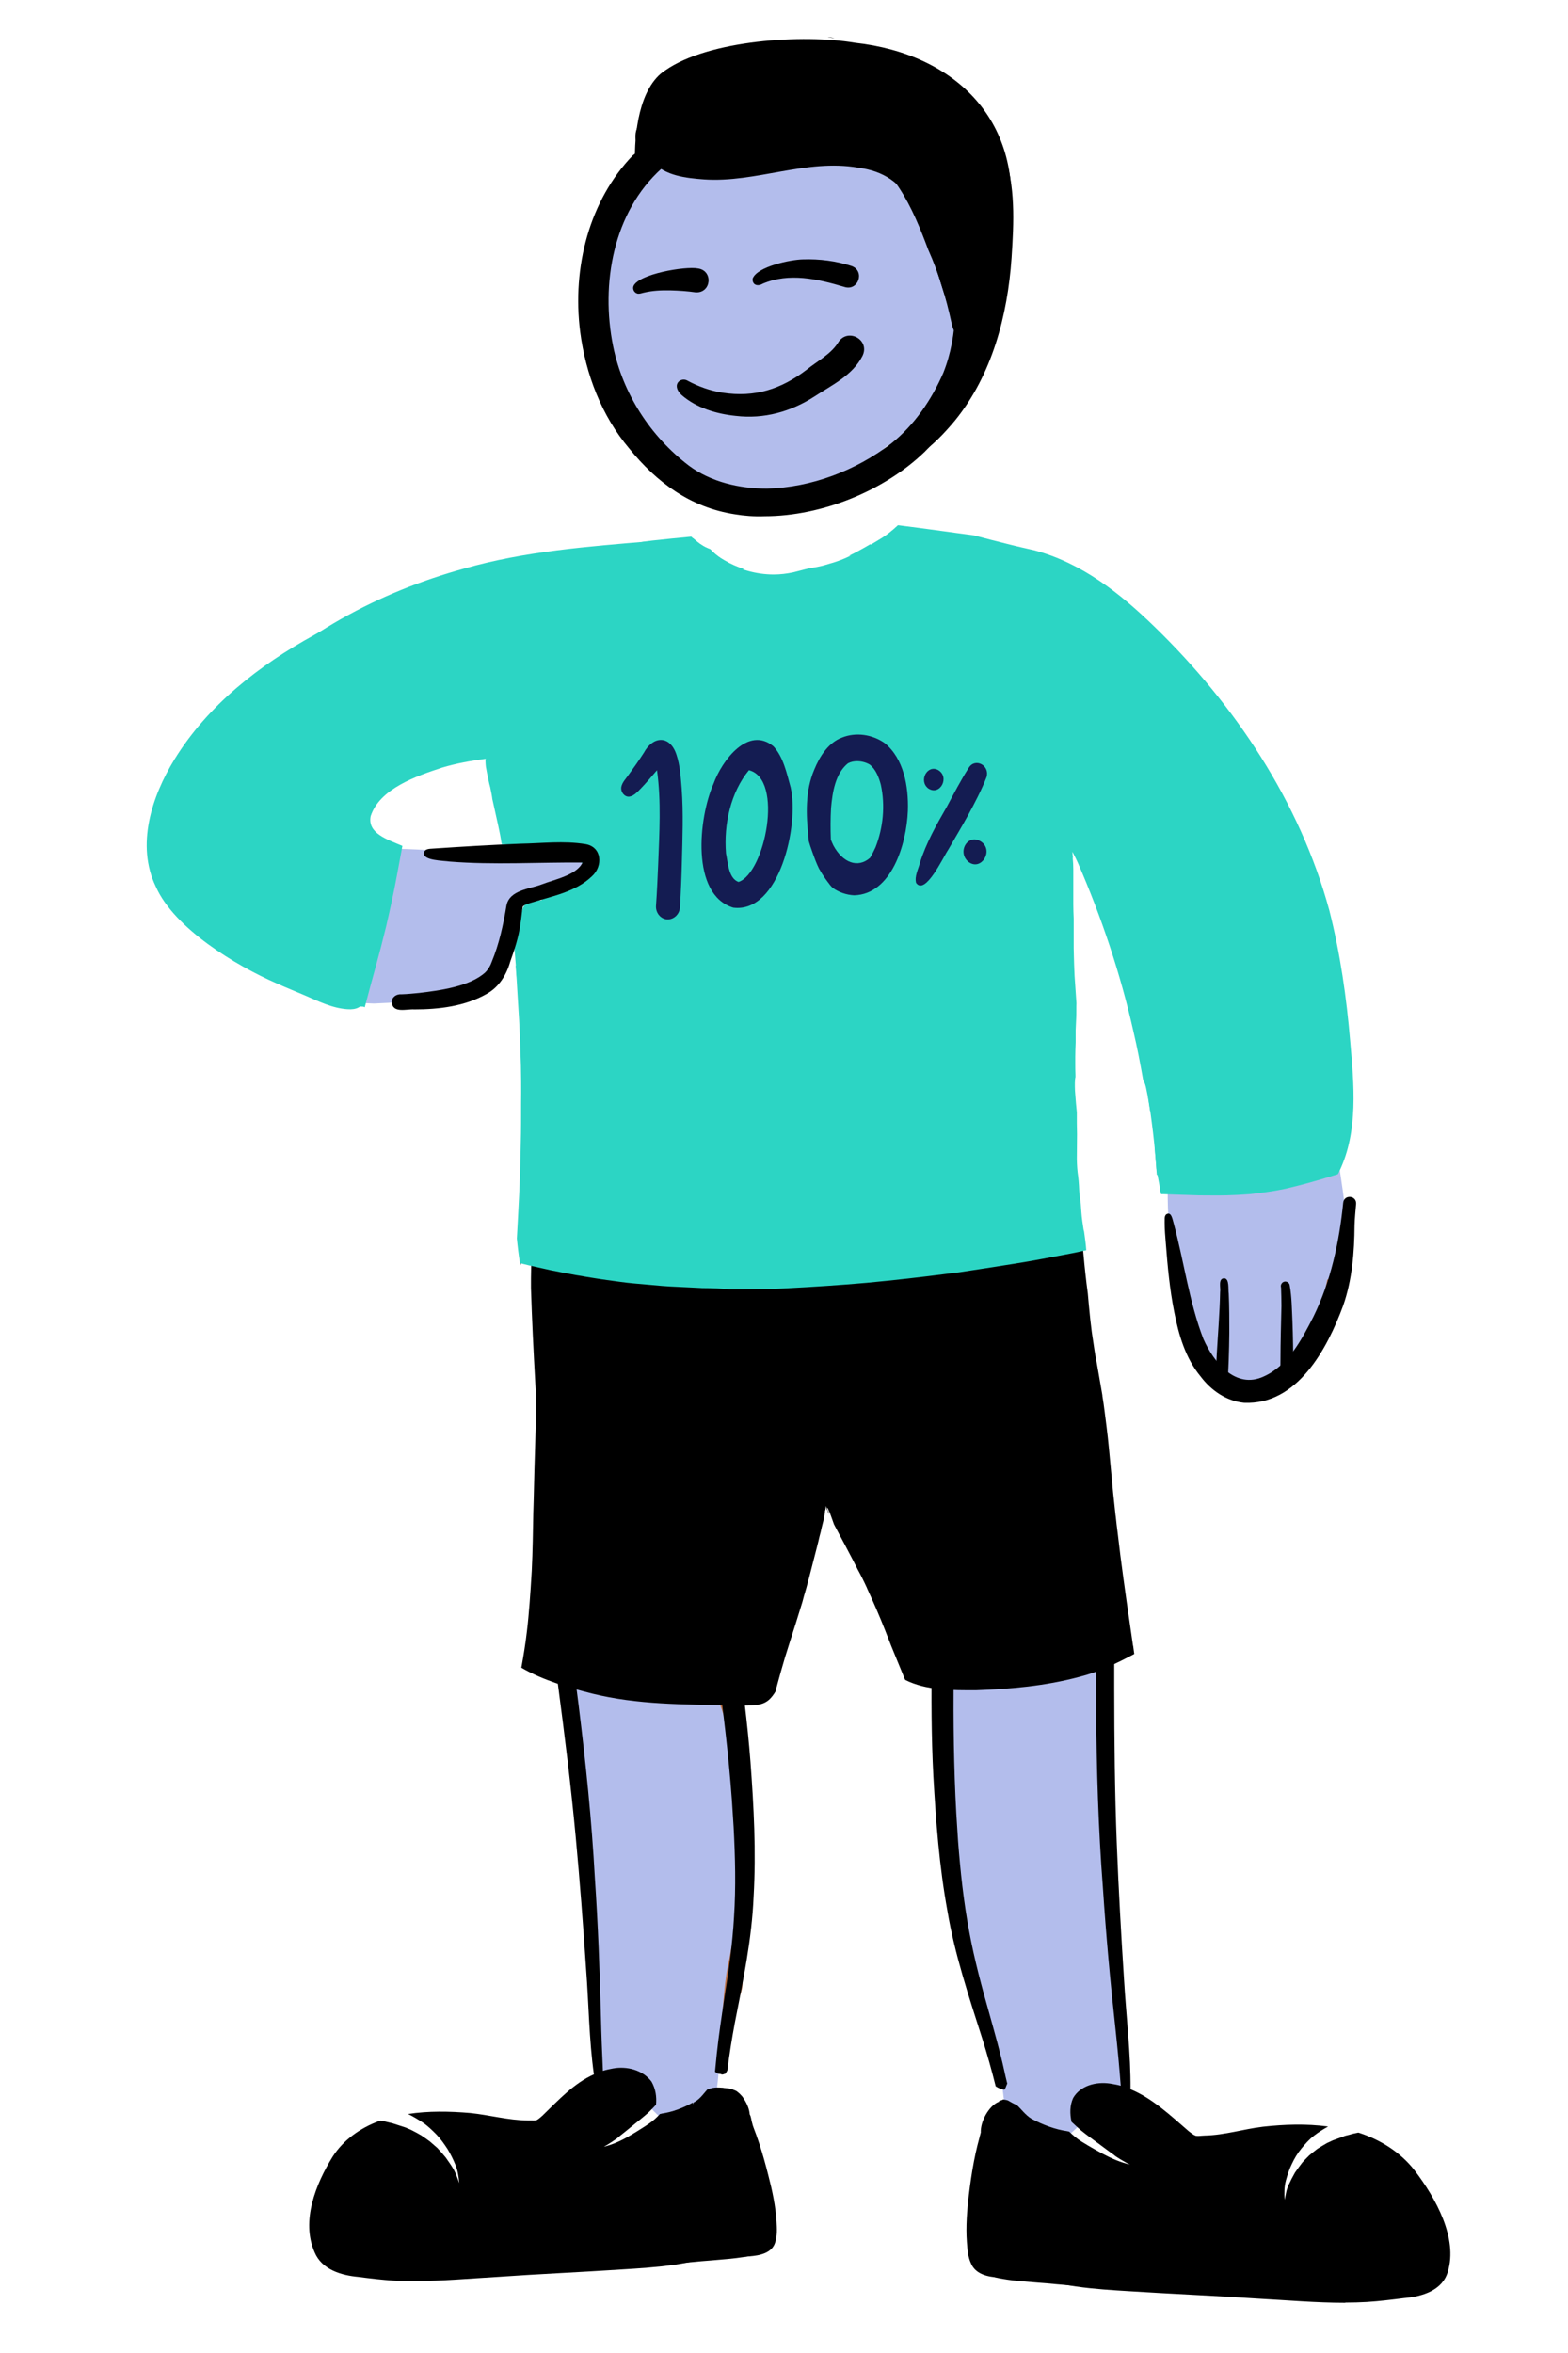 <?xml version="1.0" encoding="utf-8"?>
<!-- Generator: Adobe Illustrator 27.0.0, SVG Export Plug-In . SVG Version: 6.00 Build 0)  -->
<svg version="1.1" id="Layer_1" xmlns="http://www.w3.org/2000/svg" xmlns:xlink="http://www.w3.org/1999/xlink" x="0px" y="0px"
	 viewBox="0 0 800 1200" style="enable-background:new 0 0 800 1200;" xml:space="preserve">
<style type="text/css">
	.st0{fill:#2CD5C4;}
	.st1{fill:#BB6F42;}
	.st2{fill:#B3BDEC;}
	.st3{fill:#141C52;}
</style>
<g>
	<path class="st0" d="M118.4,476.8c-4.1-1.1-7.5-3.7-10.7-6.3c-8.3-7.1-15.1-15.8-19.6-25.8c-2.3-4.8-4.7-9.6-6.8-14.5
		c-2.3-5.4,2.9-11.8,8.6-10.7c1.3-16.5,11.4-30.8,21.6-43.2c4.6-5,19.1-22.8,25.8-21.2c1.7,0.5,2.6,2.2,2.4,3.8
		c-1.2,3.9-4.7,6.8-7,10.1c-6.8,8.8-13.4,17.9-18.8,27.6c-2.9,5.5-6.1,11.6-7.4,17.6c-1.2,7.3-1.8,15.2,1.2,22.1
		c4.1,9.2,12.5,15.1,19.4,22.1c2.2,2.1,4.5,4.1,5.3,7.2C134.4,473.8,125.6,479.2,118.4,476.8z"/>
	<path class="st1" d="M669.3,641.6c-1.9-18.4-4.3-35.8-4-54.2c0.4-6.7,11-6.4,11.1,0.2c1.7,10.5,16.4,59.9,0.3,60.8
		C672.9,648.6,669.5,645.5,669.3,641.6z"/>
	<path class="st1" d="M671.2,640.9c-0.6-17-2.4-34-4.7-50.8c-2-6.3,3.8-13.1,9.4-7.7c6.5,13.4,7.2,29.1,8,43.8
		c-0.6,6.9,4.3,19.7-5.8,21C674.6,647.4,671.3,644.6,671.2,640.9z"/>
	<path class="st1" d="M676.6,634.5c-3.3-3.9-1.9-11.1-3-15.3c-0.6-11.4-3.4-23.4-1.8-34.7c2.4-4.5,9.2-2.1,8.6,2.9
		c2.5,14.2,4.8,28.4,5.7,42.7C686.6,634.9,680.1,637.9,676.6,634.5z"/>
	<path class="st1" d="M663.9,678.7c-12.2-3.9-2.1-18.5-1.7-27.1c2-9.5,3.5-17.1,4.7-26c-0.2-20.1,19.4-14.9,15.9-2.8
		c-0.3,17.1-4.8,33.5-9.4,49.8C672.5,676.9,668.1,679.7,663.9,678.7z"/>
	<path class="st1" d="M662.5,680.2c-4.4-1.5-7-6.9-5.2-11.2c3.9-8.9,7.4-17.1,12.5-25.3c-0.1,0.2-0.2,0.3-0.2,0.5
		c4.7-10.6,20.1-1.9,13.7,7.6c-2.7,7.4-5.7,14.8-9.1,22C672.8,678.7,667.5,682.2,662.5,680.2z"/>
	<path class="st1" d="M350.5,1041.9c-1.7-2.5-1.4-5.9,0.4-8.2c3.4-12.3,4.6-25,7.8-37.3c0.9-6,8.2-10.1,13.1-5.6
		c3.7,3.4,3.2,9,3.4,13.6c6.4,4.5,3,12.5,0.2,18.1c-0.5,5.1-5.3,9.5-10.5,7.4c-1.1,3.3-1.5,6.4-1.6,9.8
		C362,1045.5,353.7,1047,350.5,1041.9z"/>
	<path class="st1" d="M361.2,915c-1.6-1.5-2.4-3.4-2.6-5.5c-0.3-3.5-0.7-7-1-10.5c-1.2-9.1-1.2-18.2-1.2-27.4c0-2-0.1-4.1,0.1-6.1
		c0.4-4.8,6.9-6.4,9.5-2.3c2.2,3.6,2.9,7.9,4,12c2.7,11,3.5,22.4,4.5,33.7C375.1,915.6,366,919.7,361.2,915z"/>
	<path class="st1" d="M361.3,918.6c-14.4-1.7-6.3-24.2-6.5-34c1.6-9.6,0.6-32.7,16.1-26.8c4.1,2.1,5.7,7.5,3.3,11.5
		c-0.5,6.7-0.6,13.5-1.1,20.3C371,899.2,376.1,918.9,361.3,918.6z"/>
	<g>
		<path class="st2" d="M381.5,256.6c-37.4-2.9-67.3-28.2-74.5-65.3c-6.9-26.3-4.1-54.5,6.9-79.3c4.1-7.6,9.5-23.4,18.5-25.3
			c5.5-10.2,19.4-8.7,29.2-11.7c12.4-2.4,24.8-5.2,37.3-7.1c14.3-1.8,29.4-4.1,43.5,0.3c36.8,15,52.7,58.8,47.9,96.2
			c4.1,10-4.2,19.6-6.4,29.2c-5,12.3-14.1,36.7-30.8,33.3C434.3,244.9,408,258.2,381.5,256.6z M385.9,229.7
			c14.9-0.8,29.3-7.7,41.6-15.9c15.2-12.8,27.3-29.2,37.2-46.4c4.3-26.8-7-57.5-32.5-69.7c-23.1-6.2-81.3,18.2-94.7,8.9
			c-14.3,26.6-12.9,58.7-2,86.2C342,214.8,363.4,228.9,385.9,229.7z"/>
		<path class="st2" d="M362.4,232.8c-21-4.5-38.8-20.8-43.9-41.8c-4.7-20.6-5.9-42.8,0.9-63c5.1-14.1,12-32.1,26.2-39
			c4.5-1.8,10.5,1,11,6c26.5-23.6,67.7-12.6,93.1,7.4c33.4,27.5,23.7,79.6-4.2,107.5C424.4,231,391.2,240.2,362.4,232.8z"/>
		<path class="st2" d="M245.1,468.7c-8.8-2.3-6.8-13.9-1.3-18.7c0,0,0,0,0,0c0,0-0.1,0.1-0.1,0.1c0,0,0.1-0.1,0.1-0.1
			c-12.6-0.6-25.1-1.8-37.6-3.1c-6.6-1.3-15.9,0.3-20.3-5.6c0,0,0,0,0,0c-3-9.3,9.8-8.4,15.7-8.4c15.6,0.1,31.1,2.1,46.6,2.4
			c9.1,1,44.2-3.2,48.1,2.8c4.8,5.7-0.5,12.7-6.4,14.7c-11.3,4.8-23.2,7.8-35,11C252.5,466.7,249.3,469.8,245.1,468.7z"/>
		<path class="st2" d="M190.8,511.8c-8.2-0.2-16.2-1.4-24.4-1.7c-11.7-1.2-10.2-18.9,1.7-18c19.7,1.2,39.7,1,59-4
			c15.9-3.5,17.9-22.7,23.5-35c3.3-4.2,10.4-1.3,10.5,3.8c-3.4,14.6-3.9,31.9-16.1,42.5C230.2,510.2,208.5,511,190.8,511.8z"/>
		<path class="st2" d="M184.4,503.4c-8.3-1.6-13.2-11.5-8.9-18.9c2.9-5.1,8.5-7.8,13.3-10.7c-2.4-5.5,0.4-11.8,4.8-15.3
			c-9.7-20.2,24.3-16.6,35.7-17.8c6.6,0.3,14.7-2,19.6,3.8c7,9.8,2.5,24.9-3,34.6c-8.3,13.1-24.3,17.2-38.4,20.9
			C199.9,501.2,192.2,504.7,184.4,503.4z"/>
		<path class="st2" d="M625.5,707.3c-11.3-6.5-13.8-21-18.3-32.3c-8.6-23.5-12.2-48.4-11.3-73.4c0-6.9-1-25.8,10.7-19
			c1.8,1.7,2.3,4.4,1.3,6.7c0.3,7.5,0.9,15,1.7,22.5c2.2,21.9,6.6,43.6,14.9,64c7,17.2,8.8,21.4,22.7,5.5c13.8-18,11.4-43.1,15-64.5
			c1.2-16.4,3-32.8,4.8-49.2c1.1-5.6-1.2-12.3,2.4-17.1c4-4.7,12.6-1.7,12.6,4.6c-0.1,6.3-0.2,12.7,0.1,19
			c0.4,13.4,0.5,26.7,0.1,40.1c-3,25-4.5,57-20.9,77.2C652.8,701.4,639.7,713.9,625.5,707.3z"/>
		<path class="st2" d="M671.8,653.1c-8.4-3.8-1-13.9-1.1-20.6c2.4-14.3-0.5-28.7-0.4-43c0.8-10.8,14.7-8.1,12.7,2.7
			c1.4,12.7,4.7,25.4,2.7,38.2c-1,6.5-3.8,12.6-5.7,18.9C678.9,652.6,675,654.3,671.8,653.1z"/>
		<path class="st2" d="M629.2,690.6c-14.1-9-13.8-28.8-15.6-43.7c-3.5-16.6-6.5-33.2-9.1-49.9c-0.4-2.8-0.9-5.6-0.8-8.5
			c0.2-7.2,10.8-7.5,11.3-0.2c0.8,6.9,2.5,13.6,4.1,20.4c0.5-0.2,1.1-0.4,1.6-0.5c0.3-14.6,20.8-17.5,24.4-3c0.5-19,24-17.8,22,1.2
			c-0.8,18.3-2.3,36.9-9.3,54.1C655.3,675,648.8,699.2,629.2,690.6z"/>
		<path class="st2" d="M304.8,1026.7c-4.1-36.2-4.6-72.8-8.1-109c-1.7-19.7-4.1-39.3-4.5-59.1c-1.1-6.1,5.4-11.8,9.5-5.4
			c0,0,0,0,0,0c4.5,24.9,8.6,50.1,13.3,75c5.7,31.8,7.4,64.1,9,96.3C324.5,1036.3,306.9,1038.4,304.8,1026.7z"/>
		<path class="st2" d="M347.6,1086.4c-9.7-3.1-15.5-12.2-22.9-18.5c-5.4-5.3-14.1-4.9-18.9-11c-3-6-1.5-13.3-1.4-19.8
			c-0.4-6.2,2.9-16.1,10.7-12.3c5.9-1.1,10.5,6.8,8.1,11.7c0.1,3.7,0.5,7.6-0.5,11.2c9,3.2,17.3,8.9,23.9,15.7
			c0.6-4.9,1-9.9,1.2-14.8c-15.4-2.6,0.4-41,1.4-51.7c1.8-42.7-1.5-85.2-5.8-127.6c-1.6-10,10.6-17.1,18-9.8
			c4.5,4.3,6.4,10.7,8.2,16.5c8.9,39.9,10.2,82.4,2.6,122.6c-2.8,11.4-3,23.3-4.3,34.9C366,1048.2,370.2,1089,347.6,1086.4z"/>
		<path class="st2" d="M330.4,1065.4c-3.6-3.6-5.9-8.3-7.7-13c-1.4-3.5-2.8-7.1-3.8-10.8c-3.9-13.6-6.4-27.6-8.5-41.6
			c-0.6-4-1-8-1.3-10.1c-0.1-1.3-0.3-2.6-0.4-3.5c-0.7-6-1.3-11.9-1.9-17.5l-0.3-2.4c-1.5-12.9-3.4-25.8-5.4-38.7
			c-2.1-13.6-4.5-27.2-6-40.9c-0.6-5.4-0.9-10.9-1.4-16.3c-0.2-2.5-0.4-5.1-0.6-7.6c-0.4-5.4-0.5-11.4,3.6-15.6
			c2.7-2.7,5.9-4.4,9.8-4.6c3.8-0.2,7.3,1.2,10.1,3.7c0.4,0.4,0.9,0.8,1.2,1.3c1.6-1.3,3.6-2.2,5.7-2.6c2.3-0.4,4.5-0.1,6.7,0.6
			c2.1,0.6,4.3,2.1,5.7,3.8c0.8,1,1.7,2,2.2,3.2c0.2,0.5,0.4,1.1,0.7,1.6c3.1,7.3,5.2,15,7.3,22.7c2,7.2,3.7,14.4,5.2,21.7
			c2.8,13.3,5,26.7,6.7,40.1c0.9,7.2,1.5,14.4,2.1,21.6c0.6,7,1.1,14,1.6,21c0.5,6.7,0.8,13.3,0.9,20c0.1,3.7,0.1,7.3,0,11
			c-0.2,6.1-0.7,12.9-5.7,17.2c-1.2,1-2.6,1.8-4.1,2.3c-0.4,4.1-0.8,8.4-2.9,12c-0.3,0.6-0.7,1.1-1.1,1.7c1.9-0.3,4,0.2,5.5,1.6
			c2.1,2,2.6,4.9,1.6,7.4c-0.3,1.1-0.8,2.2-1.3,2.9c-0.3,0.4-0.6,0.8-0.8,1.2c-0.1,0.3-0.3,0.5-0.4,0.7c-0.6,1.3-1.2,2.6-2,3.9
			c-1.8,3.1-4.6,5.4-8.2,6.2c-0.8,0.2-1.6,0.2-2.4,0.2C337,1070,333.2,1068.1,330.4,1065.4z"/>
		<path class="st2" d="M338.4,986.9c-1.1-51.1-0.2-102.2-4.6-153.1c-0.6-11.6,17.3-12.5,17.9-0.8c4.2,38.8,1.6,77.6,0.3,116.3
			c-0.3,12.3-0.2,24.7,0.4,37C352.9,995.4,338.8,996.2,338.4,986.9z"/>
		<path class="st2" d="M522.7,1096.5c-12-9-9-26.3-12.8-39.2c-12.3-34.6-22.3-70.1-26.1-106.7c-3.9-35.9-1-72,2.6-107.7
			c2.1-9.7,16.3-8.2,17.8,1.1c0,0,0,0,0,0c1.2,41.4-0.4,83.3,8.1,124.1c3.6,19.1,8.4,38.1,14.5,56.6c4.6,13.2,8,26.6,9.3,40.2
			c14-11.7,5.7-39.8,5.7-56.4c-1-13.1-2.1-26.1-3.2-39.2c-3.5-43.4-6.4-87.5,2.8-130.4c0.3-1.9,0.5-3.9,0.6-5.8
			c0.4-7.9,11.3-11.3,16.2-5.1c3.9,4.6,1.6,19.9,2.6,26.8c-0.4,52.6,1.4,105.1,5.8,157.5c0.6,19.9,4.4,42.3-6.3,60.3
			C554,1081.5,534.6,1102.8,522.7,1096.5z"/>
		<path class="st2" d="M544.1,1034.5c-3.6-70.4-4.4-141.1,3.9-211.2c0.5-4.1,6-6.3,8.8-2.9c2.4,3.1,0.7,7.7,1,11.3
			c-0.9,38.5-3.3,77-2.7,115.5c0.6,28.9,1.6,57.8,2.6,86.7C558,1042.7,544.6,1043.4,544.1,1034.5z"/>
		<path class="st2" d="M558.3,1078.1c-1.6-2.2-1.7-5.5-1-7.9c0-8.1-0.8-16.1-1.4-24.2c0.2-7.7-3.6-18.1,0-24.9
			c-0.6-10.2-1.3-20.3-2.2-30.5c-0.5-11.1,16.5-11.9,17-0.8c1.3,16.1,3.4,32.2,4.6,48.3c-0.5,8.9,5.9,25.5-6.8,27.7
			c0-0.2,0-0.3,0-0.5C568.9,1071.6,567.1,1084.8,558.3,1078.1z"/>
		<path class="st2" d="M532,1072.7c-6.9-3.5-5.3-12.1-7.3-18.4c-3.2-14.5-9.6-27.8-14.4-41.8c-5.7-19.5-8.9-39.6-11.6-59.6
			c-5.1-36.5-6.1-73.8-2.2-110.5c6-16.1,25.2-8.4,22.4,9.3c2-15.2,2.5-31.6,9.1-45.5c4.6-5.3,14-1.9,14.1,5.1
			c0.5,5.3,1.9,13.2,1.4,18c-3.5,74.9,13,149.2,5.9,224.1c2.3,3.3,2.9,8.4-1.5,10.2C546.7,1070.8,538.8,1076.5,532,1072.7z"/>
	</g>
	<path d="M372.6,869.7c-23.7-0.5-47.4-0.3-70.5-6c-12.3-3.1-25.1-6.8-36.1-13.2c1.1-6.1,2.1-12.2,2.8-18.3c0.6-4.8,1-9.7,1.4-14.6
		c0.4-5.5,0.8-11,1.1-16.5c0.5-10.1,0.6-20.2,0.8-30.2c0,0.1,0,0.2,0,0.3c0.1-2.3,0.1-4.5,0.2-6.8c0.2-9.8,0.5-19.6,0.8-29.4
		c0.1-4.9,0.3-9.8,0.4-14.6c0.1-5.1-0.1-10.1-0.4-15.2c0,0,0,0,0,0c-0.9-16.1-1.7-32.2-2.2-48.3c0-1.7,0-3.3,0-5
		c0.1-3.8,0.1-7.6,0.2-11.3c0-0.8,0-1.6,0.1-2.4c0.6,0.1,1.1,0.4,1.5,0.9c0.3-0.4,0.6-0.8,1-1.2c0.1-2.2-0.2-4.9,1.7-5.9
		c1.4-0.5,2.7,1.2,2,2.4c0,0.5-0.1,1-0.1,1.5c8-1.8,15.5-2,23.4-3.2c12.1-1.3,24.1-3.4,36.1-5.4c52.4-9.5,106-10.6,158.8-4.4
		c8.8,0.9,17.6,1.9,26.4,3.1c5.6,1,19.4,1.9,27.5,5.8c0,0,0,0,0,0c0,1.6,1.2,3.1,2.8,3.3c0.2,1.6,0.4,3.1,0.5,4.7
		c0.6,6.6,1.3,13.2,2.2,19.8c0.2,1.9,0.3,3.7,0.5,5.6c0.4,3.8,0.7,7.6,1.2,11.3c0.2,1.8,0.4,3.5,0.7,5.3c0.3,2.2,0.7,4.4,1,6.7
		c0.3,2.1,0.7,4.2,1.1,6.2c0.3,1.7,0.6,3.4,0.9,5.1c0.7,4,1.4,8.1,2.1,12.1c0-0.1,0-0.2-0.1-0.3c0.9,5.4,1.5,10.9,2.2,16.3
		c0.9,7.1,1.5,14.3,2.2,21.5c0.7,8,1.5,15.9,2.4,23.8c0-0.1,0-0.2,0-0.3c0.3,3.1,0.7,6.2,1.1,9.4c0.4,3.6,0.9,7.2,1.3,10.8
		c2,15.5,4.2,30.9,6.5,46.4c0-0.1,0-0.2,0-0.4c0.2,1.5,0.4,2.9,0.6,4.4c-9,4.8-18.1,9.2-28.1,11.7c-17.2,4.6-35,6.2-52.7,6.8
		c-11.9,0-25.3,0.2-36.1-5.3c-1.2-3-2.5-6-3.7-9c-2.3-5.5-4.5-11-6.6-16.5c-2.8-7.1-5.8-14-9-20.9c0-0.1-0.1-0.1-0.1-0.2
		c0,0,0,0,0,0c0,0,0,0,0,0c0,0,0,0,0,0c0,0,0,0,0-0.1c0,0,0,0,0,0c0,0,0,0,0,0c0,0,0,0,0,0c0,0,0,0,0,0c0,0,0,0,0,0c0,0,0,0,0,0
		c0,0,0,0,0,0v0c-1.5-3.3-3.1-6.5-4.8-9.6c-1.4-2.8-2.9-5.7-4.4-8.5c-1.5-2.8-2.9-5.6-4.4-8.3c-1.1-2.1-2.2-4.1-3.3-6.2
		c-0.4-1-0.7-2.1-1.1-3.1c-0.3-0.7-0.5-1.5-0.8-2.2c-0.3-0.8-0.6-1.5-1-2.3c0-0.1-0.1-0.2-0.1-0.3c0.1,0,0.2,0,0.3,0c0,0,0,0,0,0
		c-0.1,0-0.2,0-0.3,0c-0.1-0.2-0.2-0.4-0.4-0.5c-0.1-0.1-0.3,0-0.4,0.1c-0.1-0.4-0.2-0.7-0.3-1.1c-0.1,0.7-0.2,1.4-0.3,2.1
		c0,0,0,0-0.1,0.1c-0.1,0.3-0.1,0.6-0.1,0.8c0,0.3-0.1,0.6-0.1,0.9c-0.1,0.4-0.1,0.7-0.2,1c-0.2,1-0.4,2.1-0.6,3.1c0,0,0,0,0-0.1
		c-0.5,2-1,3.9-1.4,5.9c0,0,0-0.1,0-0.1c-0.4,1.4-0.7,2.8-1,4.1c-0.3,1.2-0.6,2.4-0.9,3.6c-1.4,5.6-2.9,11.1-4.3,16.7
		c-0.7,2.6-1.4,5.2-2.2,7.8c-0.3,1-0.5,2-0.8,3c-0.4,1.3-0.8,2.6-1.2,3.9c-0.8,2.5-1.5,4.9-2.3,7.4c-1,3.1-2,6.3-3,9.4
		c-1.6,4.9-3.1,9.9-4.5,14.9c-0.5,1.9-1.1,3.9-1.6,5.8c-0.2,0.9-0.5,1.7-0.7,2.6c-0.1,0.6-0.3,1.2-0.4,1.7
		c-3.7,6.1-6.9,7.2-15.4,7.2C377.9,869.8,375.4,869.8,372.6,869.7z"/>
	<path d="M442.3,810.3C442.3,810.3,442.3,810.3,442.3,810.3C442.3,810.4,442.3,810.4,442.3,810.3
		C442.3,810.3,442.3,810.3,442.3,810.3z"/>
	<path d="M442.3,810.4C442.3,810.4,442.3,810.4,442.3,810.4C442.3,810.4,442.3,810.4,442.3,810.4
		C442.3,810.4,442.3,810.4,442.3,810.4C442.3,810.4,442.3,810.4,442.3,810.4z"/>
	<path d="M442.2,810.1C442.2,810.1,442.2,810.2,442.2,810.1C442.2,810.2,442.2,810.2,442.2,810.1z"/>
	<path d="M442.1,810C442.1,810,442.1,810,442.1,810C442.1,810,442.1,810,442.1,810C442.1,810,442.1,810,442.1,810z"/>
	<path d="M442.2,810.1C442.2,810.1,442.2,810.1,442.2,810.1C442.2,810.1,442.2,810.1,442.2,810.1
		C442.2,810.1,442.2,810.1,442.2,810.1z"/>
	<path d="M442.1,810C442.1,810,442.1,810,442.1,810C442.1,810.1,442.1,810.1,442.1,810C442.2,810.1,442.2,810.1,442.1,810
		C442.2,810.1,442.2,810.1,442.1,810C442.2,810.1,442.1,810,442.1,810z"/>
	<path d="M442.2,810.1C442.2,810.1,442.2,810.1,442.2,810.1C442.2,810.1,442.2,810.1,442.2,810.1
		C442.2,810.1,442.2,810.1,442.2,810.1C442.2,810.1,442.2,810.1,442.2,810.1z"/>
	<path d="M442.1,810.1C442.1,810.1,442.1,810.1,442.1,810.1C442.1,810.1,442.2,810.1,442.1,810.1
		C442.2,810.1,442.2,810.1,442.1,810.1C442.2,810.1,442.1,810.1,442.1,810.1z"/>
	<path d="M442.1,810C442.1,810,442.1,810,442.1,810C442.1,810.1,442.1,810.1,442.1,810C442.1,810.1,442.1,810,442.1,810z"/>
	<path d="M442.1,810C442.1,810,442.1,810,442.1,810L442.1,810C442.1,810,442.1,810,442.1,810z"/>
	<path d="M422.3,770.5C422.3,770.5,422.3,770.5,422.3,770.5c0-0.1-0.1-0.3-0.1-0.4c0-0.1,0-0.3,0-0.4c0,0,0,0,0,0
		c0.1,0.3,0.2,0.7,0.4,1c0,0,0,0,0,0c0.1,0.5,0.3,1,0.4,1.5C422.7,771.6,422.4,771.1,422.3,770.5z"/>
	<path d="M421.6,769.1C421.6,769.1,421.6,769.1,421.6,769.1C421.6,769.1,421.6,769.1,421.6,769.1c0.1,0,0.1-0.1,0.2-0.1c0,0,0,0,0,0
		c0,0,0,0,0,0c0.1,0.1,0.1,0.2,0.2,0.2c0,0,0,0,0,0c0,0.1,0.1,0.1,0.1,0.2c-0.1,0.1-0.1,0.2-0.1,0.2c-0.1,0.1-0.1,0.3,0,0.5
		c0,0.1,0,0.1,0,0.2C421.8,769.9,421.7,769.5,421.6,769.1z"/>
	<path d="M421.7,769.1C421.7,769.1,421.7,769.1,421.7,769.1S421.7,769.1,421.7,769.1z"/>
	<path d="M421.7,769.1C421.7,769.1,421.7,769.1,421.7,769.1C421.7,769.1,421.7,769.1,421.7,769.1z"/>
	<path d="M265.7,643.2c0.1-0.2,0.2-0.4,0.4-0.5c-0.1,0.9-0.2,1.8-0.3,2.6C265.7,644.6,265.7,643.9,265.7,643.2z"/>
	<path d="M201.1,1163.1c-6.1-0.4-12.1-1.1-18.2-1.9c-8.8-0.8-18.7-3.7-22.4-12.6c-7-15.9,0.6-34.8,9.2-48.7
		c5.5-8.6,14.2-14.7,23.7-18.2c0.2-0.1,0.4-0.1,0.6-0.2c0.9,0.1,1.8,0.3,2.7,0.5c1.2,0.3,2.5,0.6,3.7,0.9c2.2,0.7,4.3,1.4,6.5,2.1
		c0.9,0.4,1.8,0.8,2.8,1.2c1.8,0.9,3.5,1.8,5.2,2.8c1.5,1,2.9,2,4.4,3.1c1.3,1.1,2.5,2.2,3.8,3.3c1.5,1.6,2.9,3.2,4.3,4.9
		c1.4,2,2.8,3.9,4,6c0.5,0.9,0.9,1.8,1.3,2.7c0.6,1.5,1.1,2.9,1.6,4.4c0,0,0,0,0,0c0,0,0,0,0,0c-0.3-3.3-0.7-6.4-2-9.5
		c-1.1-2.7-2.4-5.3-3.9-7.8c-1.7-2.6-3.5-5.2-5.7-7.5c-2.2-2.2-4.5-4.5-7.1-6.2c-2.4-1.6-4.8-3-7.4-4.3c10.4-1.6,21.1-1.4,31.7-0.5
		c9.8,1,19.4,3.7,29.3,3.8c0.5,0,1,0,1.5,0c1,0,1.9,0.1,2.9-0.1c1.2-0.5,2.1-1.5,3.1-2.3c8.3-8,16-16.5,26.3-21.1
		c-2.5-17.9-2.6-36-4-54c-1.5-22.6-3.2-44.9-5.3-67.4c-4.8-51.5-12.8-102.7-19.1-154c-0.6-5.7,7.9-7.2,8.9-1.2
		c7.7,58.6,16.8,117.5,20,176.5c0,0,0,0,0,0c1.6,23.7,2.5,47.3,3.1,71c0.2,9.1,0.6,18.2,1,27.3c1.6-0.5,3.4-0.9,5.1-1.2
		c7.1-1.3,15.2,0.7,19.7,6.7c2.1,3.7,2.7,7.7,2.3,11.8c-1.3,1.4-2.6,2.7-3.9,4c-2.6,2.3-5.4,4.5-8.1,6.7c-2.6,2.1-5.1,4.2-7.7,6.2
		c0,0,0,0,0.1,0c0,0,0,0-0.1,0.1l0,0c0,0,0,0,0,0s0,0,0,0c0,0,0,0,0,0c0,0,0,0,0,0c0,0,0,0,0,0c-1.7,1.2-3.5,2.4-5.3,3.5
		c0,0,0,0,0,0c0,0,0,0,0,0c0,0,0,0,0,0c0,0,0,0,0,0c-0.5,0.3-1.1,0.6-1.6,0.9c0,0,0,0,0,0c0,0,0,0,0,0c4.6-1.1,8.9-3.1,13-5.5
		c2.3-1.3,4.5-2.7,6.7-4.1c2.2-1.4,4.4-2.8,6.3-4.5c0.9-0.8,1.8-1.7,2.6-2.6c0.3,0,0.6-0.1,0.9-0.2c5.6-0.8,11-2.9,16-5.7
		c-0.1,0.2-0.2,0.4-0.1,0.6c0.1,0.1,0.2,0.3,0.4,0.3c0,0,0,0,0,0c0,0,0,0,0,0c0,0,0,0,0,0c0,0,0,0,0,0c0,0,0,0,0,0
		c0,0-0.1,0-0.1-0.1c0,0,0,0-0.1,0c0,0,0,0,0-0.1c0,0,0,0,0,0c0,0,0,0,0,0c0,0,0,0,0-0.1v0c0,0,0,0,0,0c0,0,0,0,0,0c0,0,0,0,0,0
		c0,0,0,0,0-0.1c0,0,0,0,0,0c0-0.1,0.1-0.1,0.1-0.2c0.1-0.1,0.2-0.3,0.3-0.4c0.4-0.2,0.8-0.4,1.2-0.7c2.3-1.6,3.8-3.8,5.5-5.7
		c0.4-0.2,0.9-0.3,1.3-0.5c0,0,0,0,0,0c0,0,0,0,0,0c0,0,0,0,0,0c0.5-0.1,1-0.3,1.5-0.4c0.7-0.1,1.3-0.2,2-0.2c1,0,1.9,0,2.9,0.1
		c0,0,0,0,0.1,0c0,0,0,0-0.1,0c0,0,0,0,0,0c0.2,0,0.5,0,0.7,0.1c0,0-0.1,0-0.1,0c1.2,0.1,2.4,0.2,3.7,0.5c0.3,0.1,0.7,0.2,1,0.3
		c0.6,0.2,1.1,0.5,1.7,0.7c0.2,0.1,0.4,0.3,0.6,0.4c0.4,0.3,0.7,0.6,1.1,0.9c0.6,0.6,1.1,1.1,1.6,1.7c2,2.8,3.5,6,3.7,9
		c0.8,1.3,0.8,3.2,1.3,4.6c1.8,7.5,3.1,15,4.5,22.5c10.2,47-37.2,49.9-71.2,52c-21.1,1.4-42.3,2.3-63.4,3.8
		c-14,0.8-27.9,2.1-41.9,2.1C207.9,1163.4,204.5,1163.3,201.1,1163.1z"/>
	<path d="M361.8,1065.3C361.8,1065.3,361.8,1065.3,361.8,1065.3C361.8,1065.3,361.7,1065.3,361.8,1065.3
		C361.7,1065.3,361.8,1065.3,361.8,1065.3z"/>
	<path d="M367.3,1057.7c-0.2,0-0.5-0.1-0.7-0.1c-0.2-0.1-0.4-0.1-0.6-0.2c-0.4-0.3-0.8-0.6-1.2-0.8c0.3-3.1,0.6-6.2,0.9-9.2
		c1-9.4,2.4-18.6,3.8-27.9c2.2-13.8,4.2-27.9,5-41.9c1-15.3,0.6-30.5-0.2-45.8c-0.3-4.8-0.6-9.4-0.9-14
		c-3.4-46.2-11.2-92-17.7-137.8c-0.4-3,1.8-5.9,4.8-6.3c3-0.4,5.8,1.8,6.3,4.8c5.7,40,13,79.8,16.1,120.1
		c1.7,22.9,2.9,45.6,1.6,68.5c-0.9,21.8-5.4,43.2-9.6,64.6c-1.5,8-2.8,16.1-3.8,24.2c-0.1,0.2-0.2,0.3-0.3,0.5
		c-0.2,0.4-0.5,0.8-0.7,1.2c0,0-0.1,0-0.1,0c0,0,0,0,0,0c0,0,0,0,0,0c0,0-0.1,0-0.1,0c-0.3,0.1-0.6,0.2-0.9,0.3
		c-0.2,0-0.4,0.1-0.6,0.1c-0.1,0-0.1,0-0.2,0C368,1057.7,367.6,1057.7,367.3,1057.7z"/>
	<path d="M309.6,1094C309.6,1094,309.6,1094,309.6,1094C309.6,1094,309.6,1094,309.6,1094z"/>
	<path d="M315,1090.4C315,1090.4,315,1090.4,315,1090.4C315,1090.4,315,1090.4,315,1090.4z"/>
	<path d="M209.6,1086.2c0.1,0,0.2,0.1,0.4,0.1C209.9,1086.3,209.8,1086.3,209.6,1086.2z"/>
	<path d="M314.9,1090.4C314.9,1090.4,314.9,1090.4,314.9,1090.4C314.9,1090.4,314.9,1090.4,314.9,1090.4
		C314.9,1090.4,314.9,1090.4,314.9,1090.4z"/>
	<path d="M314.9,1090.4C314.9,1090.4,314.9,1090.4,314.9,1090.4C314.9,1090.4,314.9,1090.4,314.9,1090.4z"/>
	<path d="M341.2,1152.5c0.6-2.6,4.4-1.8,6.4-2.4c8.7-1.4,17.5-2.4,26.3-3.7c3.4-0.7,6.7-0.5,9.7-2.1c4.2-5,0.9-12.1-1.3-17.4
		c-6-13.2-11.4-26.7-18.1-39.4c-1-1.8-0.3-4.2,1.6-5.2c1.8-1,4.2-0.3,5.2,1.6c2.8,5.3,5.5,10.6,8.1,16c2.6,5.6,4.9,11.3,7.2,17
		c3.8,9.5,10.6,22.9,1.6,31.5c-2.3,1.8-5.2,2.1-8,2.6c-5.7,0.9-11.4,1.3-17.1,1.8c-6.3,0.4-12.7,1.3-19,1.5
		C342.5,1155.1,340.9,1153.9,341.2,1152.5z"/>
	<path d="M380.2,1147.9c-0.7-0.1-1.4-0.2-2-0.4c-1.1-0.4-2.3-1.1-2.9-2.2c-0.9,0.7-2.3,0.9-2.9-0.2c-0.9-1.9,1.6-2.5,2.6-3.5
		c-0.1-0.1-0.1-0.3-0.1-0.4c-0.4-1.5,0-2.8,0.9-4c0-1.9,2.1-3.4,3.9-2.5c1.2-0.2,2.4,0.2,3.1,1.2c0.7,1,0.7,2.3,0.1,3.3
		c0.1,0.1,0.2,0.2,0.3,0.3c0.2,0.3,0.4,0.5,0.5,0.8c1-14.8-2.4-29.5-8.7-42.9c-0.8-2-1.9-3.9-2-6.1c-0.6-5,6.2-7.5,9-3.4
		c2.2,3.1,3,6.9,4.4,10.5c3.7,10.7,6.3,21.8,6,33.2c-0.3,5.4,0.8,13.4-5,16.2C385.1,1148.3,382.6,1148.1,380.2,1147.9z"/>
	<path d="M374.2,1150.4c-2.9-0.9-5.1-3.9-4.4-7c0.4-2.2,2.1-3.8,3.4-5.6c2.3-3.5,5.7-8.2,10.3-5.4c-1.3-10.9-2.6-22.4-4.4-32.8
		c0,0.1,0,0.1,0,0.2c-1.2-6.9-2.8-13.8-4.8-20.6c-0.5-2.3-1.9-4.8-1.1-7.1c0.7-1.5,2.5-2.1,3.9-1.4c2.1,1.3,2.7,4,3.8,6
		c5,10.7,8.3,21.6,11.1,32.7c2,7.7,3.7,15.6,4.2,23.6c0.2,3.5,0.4,7.2-0.7,10.6c-1.7,5.6-8.1,6.7-13.2,7.1
		C379.6,1150.9,376.8,1151.2,374.2,1150.4z"/>
	<path d="M686.2,1174.4c-14.7,0-29.3-1.3-44-2.1c-22.1-1.5-44-2.4-65.8-3.8c-34.6-2.1-82.1-5-78.2-53c0.4-7.7,0.7-15.4,1.5-23
		c0.3-1.4,0.1-3.4,0.7-4.7c-0.3-6.1,4.2-13.6,8.7-15.7c0.2-0.1,0.5-0.2,0.7-0.3c0-0.1-0.1-0.2-0.1-0.3v0c0.7-0.2,1.3-0.4,2-0.7
		c0,0-0.1,0-0.1,0c0.1,0,0.1-0.1,0.2-0.1c0.4,0.1,0.9,0.1,1.3,0.2c0.5,0.1,0.9,0.2,1.4,0.4c0,0-0.1,0-0.1,0c0.1,0,0.2,0.1,0.2,0.1
		c1.1,0.6,2.2,1.3,3.4,1.8c0.2,0.1,0.4,0.2,0.6,0.2c2.4,2.1,4.5,5.2,7.6,7.1c5.8,3.1,12.1,5.5,18.4,6.4c0.3,0.1,0.6,0.1,0.9,0.2
		c1,0.9,1.9,1.8,2.9,2.6c2.1,1.8,4.6,3.2,6.9,4.6c2.4,1.4,4.9,2.8,7.3,4.1c4.5,2.4,9.1,4.4,13.9,5.5c0,0,0,0,0,0c0,0,0,0,0,0
		c-0.6-0.3-1.2-0.6-1.8-0.9c0,0,0,0,0,0c0,0,0,0,0,0c0,0,0,0,0,0c0,0,0,0,0,0c-2-1.1-4-2.3-5.9-3.6c0,0,0,0,0,0c0,0,0,0,0,0
		c0,0,0,0,0,0c0,0,0,0,0,0c0,0-0.1,0-0.1-0.1c0,0,0,0,0.1,0c-2.9-2-5.7-4.2-8.6-6.3c-3-2.2-6.1-4.4-9-6.8c-1.5-1.3-3-2.7-4.5-4.1
		c-0.9-4.2-0.9-8.3,0.8-12.1c3.6-6.3,11.6-8.5,18.9-7.4c1.8,0.3,3.6,0.6,5.4,1.1c-0.7-9.4-1.6-18.8-2.6-28.2
		c-2.7-24.4-4.9-48.6-6.5-72.9c0,0,0,0,0,0c-4.7-60.3-3.4-120.8-3.5-180.7c0.2-6.1,9-5.3,9.1,0.6c0.6,52.6-0.6,105.1,1.5,158
		c0.9,23.1,2.2,46.1,3.7,69.3c1.1,18.5,3.4,37.2,3.3,55.7c11.1,4.6,20.2,13.2,29.7,21.4c1.1,0.8,2.2,1.8,3.5,2.3c1,0.2,2,0.1,3,0
		c0.5,0,1-0.1,1.6-0.1c10.2-0.2,19.7-3.3,29.8-4.5c10.9-1.2,22-1.6,33.2-0.1c-2.5,1.4-4.9,2.9-7.1,4.6c-2.5,1.9-4.6,4.3-6.5,6.6
		c-2,2.4-3.6,5.1-4.9,7.9c-1.3,2.6-2.2,5.4-3,8.3c-0.9,3.2-0.9,6.5-0.7,10c0,0,0,0,0,0c0,0,0,0,0,0c0.3-1.6,0.7-3.1,1-4.7
		c0.3-1,0.6-1.9,1-2.8c1-2.2,2.1-4.3,3.3-6.4c1.2-1.8,2.5-3.5,3.8-5.2c1.1-1.2,2.3-2.4,3.5-3.6c1.4-1.2,2.7-2.2,4.1-3.3
		c1.7-1.1,3.3-2,5-3c0.9-0.4,1.8-0.8,2.8-1.3c2.2-0.8,4.3-1.6,6.5-2.4c1.3-0.3,2.5-0.6,3.8-1c0.9-0.2,1.8-0.4,2.8-0.6
		c0.2,0.1,0.5,0.1,0.7,0.2c10.6,3.5,20.8,9.8,27.9,18.9c11.2,14.6,22.2,34.8,17.1,51.8c-2.7,9.5-12.9,12.7-22.3,13.5
		c-6.3,0.8-12.7,1.6-19.1,2c-3.6,0.2-7.2,0.3-10.8,0.3C686.4,1174.4,686.3,1174.4,686.2,1174.4z"/>
	<path d="M512.3,1065.7c-0.2,0-0.4,0-0.6-0.1c-0.4-0.1-0.9-0.2-1.3-0.4c-0.3-0.1-0.6-0.3-1-0.4c-0.3-0.2-0.6-0.3-0.9-0.5
		c-0.2-0.1-0.3-0.2-0.5-0.3c-2-8.1-4.3-16.2-6.8-24.2c-6.9-21.6-14.1-43.1-17.8-65.1c-4.2-23-5.9-45.9-7.2-68.9
		c-2.1-40.5-0.1-80.8,0.3-121c0.1-3,2.5-5.4,5.5-5.2c2.9,0.2,5.5,2.9,5.4,5.9c-0.4,46.3-2.1,92.6,0.5,139.2
		c0.3,4.6,0.6,9.3,0.9,14.2c1.2,15.5,2.8,30.8,5.7,46.2c2.6,14.1,6.4,28.3,10.4,42.3c2.6,9.4,5.3,18.8,7.4,28.3
		c0.5,2.3,1,4.6,1.6,6.9c-0.1,0.2-0.2,0.5-0.3,0.7c-0.2,0.5-0.4,1-0.6,1.5c-0.2,0.3-0.4,0.6-0.5,0.9
		C512.4,1065.7,512.3,1065.7,512.3,1065.7z"/>
	<path d="M574.9,1102.5C574.9,1102.5,574.9,1102.5,574.9,1102.5C574.9,1102.5,574.9,1102.5,574.9,1102.5z"/>
	<path d="M569,1098.9C569,1098.9,569,1098.9,569,1098.9C569,1098.9,569,1098.9,569,1098.9z"/>
	<path d="M677.2,1092.8c-0.1,0.1-0.2,0.1-0.4,0.2C676.9,1092.9,677,1092.9,677.2,1092.8z"/>
	<path d="M569,1099C569,1099,569,1099,569,1099C569,1099,569,1099,569,1099C569,1099,569,1099,569,1099z"/>
	<path d="M569,1099C569,1099,569,1099,569,1099C569,1099,569,1099,569,1099z"/>
	<path d="M550.9,1163.4c-1-2.7-4.7-1.8-6.8-2.4c-8.9-1.4-17.9-2.4-26.7-3.7c-3.4-0.7-6.8-0.5-9.9-2.1c-4.8-5.1-2.4-12.4-1-17.8
		c4.2-13.6,7.8-27.4,12.8-40.5c0.7-1.9-0.3-4.3-2.2-5.2c-1.9-1-4.2-0.2-4.9,1.7c-2.1,5.4-4,10.9-5.9,16.5
		c-1.9,5.7-3.4,11.6-4.9,17.5c-2.5,9.8-7.5,23.5,2.5,32.2c2.5,1.8,5.4,2.2,8.3,2.7c5.8,1,11.5,1.3,17.3,1.8
		c6.4,0.4,12.8,1.3,19.2,1.5C549.9,1166,551.3,1164.8,550.9,1163.4z"/>
	<path d="M511.3,1158.8c0.7-0.1,1.3-0.2,1.9-0.5c1-0.4,2.2-1.1,2.6-2.3c1,0.7,2.4,0.9,2.9-0.3c0.7-2-1.9-2.5-3-3.6
		c0-0.1,0.1-0.3,0.1-0.4c0.2-1.5-0.4-2.9-1.4-4c-0.2-2-2.5-3.4-4.2-2.5c-1.2-0.2-2.4,0.2-2.9,1.2c-0.6,1-0.4,2.3,0.3,3.4
		c-0.1,0.1-0.2,0.2-0.3,0.3c-0.2,0.3-0.3,0.5-0.4,0.8c-2.9-15.2-1.5-30.2,3-43.9c0.6-2,1.3-4,1.2-6.3c0-5.1-7.1-7.6-9.4-3.3
		c-1.7,3.2-2.1,7.1-2.9,10.7c-2.3,10.9-3.3,22.4-1.6,33.9c1,5.5,1,13.7,7,16.6C506.5,1159.2,508.9,1159,511.3,1158.8z"/>
	<path d="M517.5,1161.4c2.8-0.9,4.5-4,3.5-7.2c-0.7-2.3-2.6-3.9-4.1-5.8c-2.7-3.6-6.7-8.4-10.9-5.5c-0.2-11.2-0.4-23,0-33.6
		c0,0.1,0,0.2,0,0.2c0.2-7.1,0.9-14.1,2-21.1c0.2-2.4,1.3-4.9,0.1-7.3c-0.9-1.5-2.7-2.1-4.1-1.4c-1.9,1.4-2.2,4.1-3,6.2
		c-3.5,11-5.3,22.1-6.7,33.5c-0.9,7.9-1.6,15.9-1,24.1c0.3,3.6,0.5,7.4,2.1,10.8c2.4,5.7,8.9,6.9,14,7.2
		C512.2,1161.8,515,1162.2,517.5,1161.4z"/>
	<path class="st0" d="M359,656.9c0.3,0,0.5,0,0.8,0c-1.1,0-2.1,0-3.2-0.1c-1.3-0.1-2.6-0.1-3.9-0.2c-5-0.3-10-0.4-14.9-0.8
		c-4.9-0.4-9.7-0.9-14.6-1.3c-4.5-0.4-9-1.1-13.5-1.7c-4.5-0.6-9-1.4-13.4-2.1c0.5,0.1,1,0.2,1.5,0.2c-1.3-0.2-2.5-0.4-3.8-0.6
		c-2.3-0.4-4.6-0.9-6.9-1.3c-2-0.4-4.1-0.8-6.1-1.2c-1-0.2-2.1-0.5-3.1-0.7c-2.7-0.6-5.4-1.2-8.1-1.8c-1.5-0.4-2.9-0.7-4.4-1.1h0
		c0,0,0,0,0,0c0,0-0.1,0-0.1,0c-0.7-4.2-1.2-8.4-1.6-12.6c0.2-3.7,0.4-7.4,0.6-11.1c0.4-7.4,0.8-14.8,1-22.2
		c0.2-6.8,0.4-13.7,0.5-20.5c0.1-6.8,0-13.6,0.1-20.4c0-3.8,0-7.7-0.1-11.5c0-3.2-0.2-6.4-0.3-9.6c-0.2-7.3-0.5-14.6-1-21.8
		c-0.2-3.3-0.4-6.5-0.6-9.8c-0.2-3.5-0.4-7.1-0.7-10.6c0-0.5-0.1-1-0.1-1.5c1.8-2.3,3.6-4.6,5.2-7.1c0.3-0.4,0.5-0.8,0.7-1.1
		c3.5-4.9,6.7-10.1,8.8-15.8c1.9-5.4,2.8-11.1,1.9-16.7c1.7-0.3,3.4-0.6,5.2-0.9c1.2-0.2,2.5-0.4,3.7-0.6c1.4-0.2,2.7-0.3,4.1-0.6
		c0,0,0,0,0,0c1.6-0.2,3.1-1.1,4.1-2.5c1.8-2.5,1.5-6-0.7-8.1c-3.1-2.9-7.7-2.1-11.6-1.5c-1.1,0.2-2.2,0.3-3.3,0.5
		c-0.9,0-1.9,0-2.8,0.2c-0.7,0.1-1.3,0.3-1.9,0.6c-0.7,0.1-1.4,0.3-2.2,0.4c-0.9-1.1-1.9-2.2-3-3.2c-2.5-2.2-5.4-3.7-8.6-4.7
		c-2.1-0.7-4.4-0.9-6.7-0.9c-0.5-3.2-1.1-6.3-1.8-9.5c-0.7-3.2-1.4-6.3-2.1-9.5c-0.3-1.2-0.5-2.4-0.8-3.6c-0.1-0.4-0.2-0.8-0.2-1.2
		c-0.1-0.6-0.2-1.2-0.3-1.8c-0.2-1.2-0.5-2.3-0.7-3.5c-0.3-1.1-0.6-2.2-0.8-3.3c-0.5-2.4-1-4.7-1.4-7.1c0,0,0,0,0,0c0,0,0,0,0,0
		c0,0,0,0,0,0c-0.1-1-0.2-1.9-0.2-2.9c0-0.2,0-0.5,0-0.7c0,0,0,0,0,0c0-0.1,0.1-0.4,0.1-0.6c0,0-0.1-0.1-0.1,0c0,0,0,0,0,0.1
		c-7.5,1-14.9,2.3-22.2,4.5c-12.8,4.2-31.9,10.7-36.4,24.8c-1.7,8.7,8.6,11.9,16.2,15.1c-0.1,0.4-0.1,0.7-0.2,1.1
		c-0.9,4.7-1.7,9.3-2.6,14c-1.6,8.7-3.5,17.3-5.5,26c-1.7,7-3.5,13.9-5.4,20.8c-1.9,6.8-3.7,13.6-5.5,20.4c-0.2-0.1-0.5-0.2-0.7-0.3
		c-2.8-0.2-6.5,0.2-8.6-2c0,0,0-0.1-0.1-0.1c-11-2.4-21.7-6.5-31.6-11.8c-17.6-10.2-32.5-28.5-38.2-48.1
		c-11.4-41.5,12.6-79.3,41.8-106.4c25.2-23.8,57.5-38.7,90.3-48.8c31.4-8.7,63.7-14.7,96.1-17.7c5.4-0.5,10.9-0.9,16.4-1.2
		c1.3-0.2,2.7-0.5,4-0.7c1.5,1.2,3.2,2.3,5,3.1c0.5,0.2,1.1,0.5,1.7,0.7c0.4,0.4,0.8,0.8,1.2,1.2c1.7,1.7,3.8,3.2,5.9,4.4
		c7.6,4.4,16.5,7,25.4,7c3.4,0,6.7-0.4,10-1.1c2.6-0.6,5.2-1.4,7.9-2c2.7-0.5,5.5-0.9,8.2-1.7c2.9-0.8,5.9-1.7,8.7-2.8
		c3-1.2,5.8-2.6,8.6-4.2c2.6-1.4,5.2-2.9,7.8-4.4c2.5-1.5,5.1-3,7.4-4.8c1.7-1.3,3.3-2.7,4.8-4.1c0.1,0,0.3,0,0.4,0
		c1,0.1,2,0.3,3,0.4c9,1.1,18,2.4,27,3.6c2.7,0.4,5.5,0.7,8.2,1.1c6.1,1.6,12.3,3.2,18.4,4.7c4.3,1.1,8.5,2,12.8,3
		c23.9,6.4,43.4,21.7,61.2,39c40.9,39.7,74,89.1,89.1,144.5c5.6,22,8.8,44.5,10.7,67.1c1.9,21.9,4.2,45.5-5.5,65.9
		c-0.3,0.5-0.5,1.1-0.8,1.6c-0.9,0.3-1.7,0.5-2.6,0.8c-7.9,2.5-15.9,4.7-24,6.6c-3,0.6-6,1.2-9,1.6c-3.2,0.5-6.4,0.8-9.6,1.2
		c-3.9,0.3-7.8,0.5-11.7,0.6c-4.7,0.1-9.3,0-14,0c-4.2-0.1-8.4-0.3-12.5-0.4c-1.9-0.1-3.8-0.1-5.7-0.2c-0.4,0-0.7,0-1.1,0
		c-0.4-1.4-0.7-2.8-0.8-4.3c-0.6-3-1.1-5.9-1.6-8.7c-0.2-3-0.5-5.9-0.7-8.9c0,0,0,0.1,0,0.1c-0.1-0.7-0.1-1.3-0.2-2
		c2.2-0.8,4.1-2.5,5.2-4.8c2.1-4.6,0.1-10.6-4.7-12.6c-0.9-0.4-1.9-0.8-2.8-1.2c-0.4-2.5-0.8-5-1.2-7.4c-0.3-1.5-0.6-3-0.9-4.5
		c-0.3-1.2-0.6-2.6-1.4-3.6c-1.5-8.5-3.1-17-5.1-25.4c-6.6-29.3-16.2-57.9-28.2-85.5c-0.7-1.6-1.5-3.2-2.3-4.7c0,0,0,0,0-0.1
		c0,0,0,0,0,0c0,0,0,0,0,0c0,0,0,0.1,0.1,0.1c0,0,0,0,0,0c0,0,0,0,0,0c0,0,0,0,0,0c0,0,0,0,0,0c0,0,0-0.1-0.1-0.1c0,0,0,0,0,0
		c0,0,0,0,0,0.1c-0.2-0.4-0.4-0.8-0.6-1.1c0.1,1,0.2,2.1,0.3,3.1c0,0,0,0,0,0c0,0,0,0,0,0c0,0,0,0,0,0h0c0,0,0,0,0,0c0,0,0,0,0,0
		c0,0,0,0,0,0h0c0,0,0,0,0,0c0,0,0,0,0,0c0,0,0,0,0,0c0,0,0,0,0,0c0,0,0,0,0-0.1c0,0-0.1,0-0.1,0c0,0,0,0,0,0.1c0,0,0,0,0,0
		c0,0,0,0,0,0c0.2,2,0.3,4,0.3,6c0,0,0,0,0,0c0,0.9,0,1.7,0,2.6c0,0,0,0,0-0.1c0,2,0,4,0,6c0,0,0-0.1,0-0.1c0,1,0,2.1,0,3.1
		c0,0,0,0,0,0c0,1.2,0,2.5,0,3.7c0-0.1,0-0.1,0-0.2c0,0.3,0,0.5,0,0.8c0,0,0-0.1,0-0.2c0,0.2,0,0.4,0,0.6c0-0.1,0-0.1,0-0.2
		c0,0.3,0,0.6,0,0.9c0-0.1,0-0.1,0-0.2c0,0.4,0,0.7,0,1.1c0,0,0,0,0,0c0,2.4,0.1,4.8,0.2,7.1c0,1.4,0,2.8,0,4.2c0,2.7,0,5.4,0,8.1
		c0,0.9,0,1.9,0,2.8c0,1.4,0.1,2.8,0.1,4.2c0,1.2,0.1,2.5,0.1,3.7c0,0.9,0.1,1.9,0.1,2.8c0.1,2.4,0.2,4.8,0.4,7.1
		c0.2,3.4,0.5,6.9,0.7,10.3c-0.1,2.4,0,4.8-0.1,7.2c-0.1,2.2-0.2,4.4-0.3,6.6c0,2.1,0,4.1,0,6.2c-0.1,2.5-0.2,5-0.2,7.4
		c0-0.1,0-0.3,0-0.5c0,1.3,0,2.7,0,4c0-0.2,0-0.4,0-0.6c0,2.2,0,4.4,0.1,6.5c0,0.3,0,0.6,0,0.9c-0.1,0.4-0.2,0.8-0.2,1.2
		c0,0.6-0.1,1.1-0.1,1.7c0,0.7,0,1.4,0,2.1c0,1.3,0.1,2.6,0.2,3.8c0.2,3.1,0.5,6.1,0.8,9.2c0,0,0,0,0,0c0,0,0,0.1,0,0.1c0,0,0,0,0,0
		c0,0.1,0,0.1,0,0.2c0,0,0,0,0,0c0,0,0,0,0,0c0,0,0,0,0,0c0,1.7,0,3.5,0,5.2c0,1.9,0.1,3.7,0.1,5.6c0,4.2-0.1,8.4-0.1,12.6
		c0,1.6,0.1,3.1,0.2,4.7c0.1,1.5,0.3,2.9,0.5,4.4c0.2,1.5,0.3,3.1,0.4,4.6c0.1,1.5,0.1,3,0.3,4.5c0.2,1.5,0.4,3,0.6,4.6
		c0.1,1.4,0.2,2.8,0.3,4.2c0.1,1.6,0.3,3.2,0.5,4.7c0.2,1.4,0.4,2.7,0.6,4.1c0,0,0,0,0,0c0,0,0,0,0,0c0,0,0,0,0,0c0,0.1,0,0.2,0,0.3
		c0-0.1,0-0.2,0-0.3c0,0.1,0,0.3,0.1,0.4c0,0,0,0,0-0.1c0,0.2,0,0.4,0.1,0.5c0,0.1,0,0.3,0.1,0.4c0.4,3.1,0.9,6.3,1.1,9.4
		c0,0.1,0,0.2,0,0.2c-0.6,0.1-1.3,0.3-1.9,0.4c-1.4,0.3-2.7,0.6-4.1,0.9c-0.7,0.1-1.4,0.3-2.1,0.4c-9.5,1.8-19.1,3.7-28.7,5.2
		c-9.5,1.5-19,3-28.4,4.4c-0.2,0-0.4,0-0.6,0.1c-0.1,0-0.1,0-0.2,0c0,0-0.1,0-0.1,0c-0.1,0-0.3,0-0.5,0.1c0,0-0.1,0-0.2,0
		c-0.1,0-0.2,0-0.3,0c-1,0.1-2,0.3-3,0.4c-14,1.8-27.9,3.4-41.9,4.7c-13.7,1.2-27.3,2.1-41,2.8c-0.1,0-0.1,0-0.2,0h0
		c-0.5,0-1,0.1-1.6,0.1c-2.4,0.1-4.8,0.3-7.2,0.3c0.1,0,0.2,0,0.3,0c-5.9,0.1-11.7,0.1-17.6,0.2c-0.8,0-1.7,0-2.5,0
		C368,657.1,363.5,656.9,359,656.9z"/>
	<path class="st0" d="M547.2,436.9c0,0,0.1,0,0.1,0c0,0.2,0,0.5,0.1,0.7C547.3,437.4,547.2,437.1,547.2,436.9z"/>
	<path class="st0" d="M247.1,391.3C247,391.2,247,391.2,247.1,391.3c0-0.3,0-0.5,0-0.7c0,0.1,0,0.3,0,0.4
		C247.1,391.1,247.1,391.2,247.1,391.3C247.1,391.3,247.1,391.3,247.1,391.3z"/>
	<path class="st0" d="M177.2,514.7c-7.7-0.5-14.8-4.1-21.8-7.1c-4.7-2-9.4-3.9-14.1-6c-20.9-9.1-52.4-28.1-61.8-49.4
		c-10.2-21.2-2.1-46,9.5-64.9c17-27.6,43.3-48.1,71.4-63.5c34-19.1,72.4-29,110.7-35c5.2-0.9,10.4-2,15.5-3.1
		c3.9-0.8,7.8,1.4,8.8,5.4c0.9,3.8-1.5,7.9-5.4,8.8c-5,1.1-9.9,2.1-14.8,3.4c-20.8,5.8-42.1,9.4-62.7,15.8
		c-41.8,14.7-83.6,37.7-108.5,75.5c-11.3,18-19.6,41.6-4.2,59.7c10.4,11.6,23.4,20.6,36.8,28.4c8.7,4.8,17.9,8.8,26.7,13.5
		c5.9,3.3,10.3,5.9,16,8.7C188,507.7,186.7,515.5,177.2,514.7z"/>
	<path class="st0" d="M79,434.7c-9.4-7.9,10.7-37.3,15.9-45.5c7.5-11.3,16.4-22.1,25.6-32c31.2-33,72.6-55.2,116.2-67.2
		c31.1-8.9,63.5-11.3,95.6-14c7.1-0.5,14.3-1.1,21.5-1.4c0.1,0.1,0.1,0.1,0.2,0.2c2,1.8,4.2,3.5,6.7,4.6c0.5,0.2,1.1,0.5,1.7,0.7
		c0.4,0.4,0.8,0.8,1.2,1.2c1.7,1.7,3.8,3.2,5.9,4.4c3.2,1.9,6.7,3.4,10.3,4.6c-27.1,0.4-54.3,2.5-81.2,5.5
		c-28,2.7-55.8,8.1-82.1,18.3c-25.2,9.4-48.9,23.1-69.6,40.3c-15.2,12.7-29.1,28.8-40.7,44.5c-6.6,9-12.5,17.7-17.9,27.4
		c-1.9,2.9-3.1,9.2-6.9,9.2C80.5,435.3,79.8,435.1,79,434.7z"/>
	<path class="st0" d="M253.5,298.3c-0.9-1.3-0.4-3.3,1.2-3.9c4.4-1.6,9.1-2.7,13.7-3.8c17.8-4.4,35.9-8,54.1-10.4
		c1.3-4.2,6.7-3.9,10.2-4.5c6.6-0.7,13.2-1.4,19.8-2c0.1,0,0.2,0,0.2,0c0.4,0.4,0.8,0.7,1.2,1.1c2,1.8,4.2,3.5,6.7,4.6
		c0.5,0.2,1.1,0.5,1.7,0.7c0.4,0.4,0.8,0.8,1.2,1.2c1.7,1.7,3.8,3.2,5.9,4.4c0.8,0.4,1.5,0.9,2.3,1.3c-10.8,0.1-21.7,0.2-32.5,0.6
		c-19.1,0.7-38.2,2.6-57,6c-8.1,1.4-16.2,2.8-24.1,5.1c-0.9,0.4-1.8,0.8-2.7,0.8C254.7,299.3,254.1,299,253.5,298.3z"/>
	<path class="st0" d="M433.2,283.4c1.7-0.8,3.3-1.6,4.9-2.5c2-1.1,4-2.2,6-3.4c0.6,2.7-1,6-4.7,6
		C437.3,283.4,435.2,283.4,433.2,283.4z"/>
	<path class="st0" d="M590.2,599C590.1,599,590.1,599,590.2,599c-0.3-4.2-0.6-8.3-1-12.4c0,0.2,0,0.5,0.1,0.7
		c-0.6-6.5-1.4-13.1-2.3-19.6c-0.4-2.9-0.9-5.8-1.3-8.6c1-1.7,3.8-2.1,4.8,0.3c0.5,1.3,0.6,2.6,0.9,3.9c2.2,1.2,2.4,4,2.9,6.2
		c1-1.3,3.5-0.5,3.6,1.2c0.1,2.4,0.5,4.9,0.8,7.3c0.3,2.6,0.8,5.3,1,7.9c0.2,1.8-2,2.9-3.3,1.7c-0.5,0.1-1,0-1.4-0.2
		c-0.2,0.2-0.5,0.3-0.8,0.4c0,0,0,0,0,0.1c0.4,2.8,0.6,5.7,0.8,8.5c0.2,1.8-1.4,3.2-3,3.2C591.3,599.7,590.7,599.5,590.2,599z"/>
	<path class="st0" d="M263.3,493.9c-0.5-6.7-1.1-13.5-1.7-20.2c0.1-0.2,0.2-0.5,0.4-0.7c1.5-3,3.2-5.8,4.5-8.9
		c0.7-3.9,5.7-6.2,9.3-4.9c2-0.9,4.5-0.2,5.8,1.6c2.2,3-0.1,6.7-3,8.3c4.7,3.2,3,8.3,0.2,12.1c-2.3,3.4-4.3,5.8-6.7,8.9
		c-2.6,3.4-5.3,6.8-8.2,10.1C263.6,498,263.4,495.9,263.3,493.9z"/>
	<path class="st0" d="M277.4,457.2c0-1.3,1.1-2.3,2.4-2.3c1.3,0,2.3,1.2,2.3,2.4c0,1.3-1.1,2.3-2.4,2.3S277.3,458.4,277.4,457.2z"/>
	<path class="st0" d="M277.8,461.6c-4.8-5.6,3.8-12.6,8.3-6.8C289.9,460.2,282.4,466.2,277.8,461.6z"/>
	<path d="M199.9,511c0-2.6,2.5-4.1,4.9-3.9c3.1-0.1,6.1-0.4,9.1-0.7c10.3-1.2,25.9-3.3,33.7-10.5c1.5-1.5,2.6-3.4,3.3-5.4
		c3.8-9.2,5.9-19,7.5-28.7c1.6-8,12-8.4,18.1-10.8c6.2-2.4,17.8-4.7,20.7-11.1c-22.6-0.2-45.2,1.3-67.8-0.5
		c-2.9-0.5-14.2-0.4-13.1-4.7c0.6-1.8,2.8-1.8,4.3-1.9c14.8-1,29.8-1.9,44.7-2.5c11.1-0.2,22.4-1.6,33.4,0.2
		c8.5,1.4,9,11.3,3.3,16.4c-8.4,8.1-20.6,10.2-31.4,13.6c-1.4,0.5-2.9,0.8-3.9,1.9c-0.5,3-0.7,6-1.2,9c-0.9,6.6-3,12.9-5.2,19.1
		c-1.9,6.7-5.7,12.9-12,16.4c-11.1,6.3-24.3,7.9-36.9,7.9C207.5,514.5,200.2,517,199.9,511z"/>
	<path d="M634.7,715.4c-9-0.9-16.8-6.3-22.2-13.5c-7.7-9.3-11.1-21.1-13.4-32.8c-2.3-11.5-3.4-23.3-4.3-35
		c-0.3-3.6-0.6-7.1-0.6-10.7c0.1-1.4-0.3-3.1,0.8-4.1c2.7-1.7,3.2,2.7,3.8,4.5c5.3,19.6,7.9,40.2,15.2,59.1
		c5.2,11.8,16.4,25.7,30.7,19.1c12.6-5.6,19.4-18.8,25.4-30.5c8.9-18.1,13.2-38.2,15.2-58.1c0.4-4.3,6.7-3.9,6.6,0.4
		c-0.3,3.7-0.7,7.3-0.8,11c-0.1,13.8-1.2,27.8-5.8,41C677.1,688,661.9,716.6,634.7,715.4z"/>
	<path d="M622.8,710.3c-1.7-0.1-3-1.6-2.9-3.3c0.4-5.4,0.6-10.9,0.9-16.3c0.6-10.6,1.5-21.1,1.7-31.7c0.4-2.2-1.2-7,2.1-7.1
		c2.8,0.2,1.9,5.7,2.3,7.8c0.3,6.5,0.3,13.6,0.3,19.9c-0.1,9.3-0.4,18.6-1,27.9C626,709.1,624.5,710.4,622.8,710.3z"/>
	<path d="M656.3,706c-1.8-0.1-3.2-1.7-3.1-3.5c0-3.2,0.1-6.4,0.1-9.1c0-9.1,0.3-18.3,0.5-27.4c0-3.1-0.1-6.3-0.2-9.4
		c-0.4-1.2,0.3-2.5,1.4-2.9c1.3-0.5,2.8,0.4,3,1.7c1.1,6.1,1.1,12.3,1.4,18.4c0.3,7.7,0.4,15.5,0.4,23.2
		C659.6,700.2,661.1,706,656.3,706z"/>
	<g>
		<path class="st3" d="M347.8,402.3c0.9,12.4,0.4,24.9,0.1,37.3c-0.2,7.7-0.5,15.4-1,23.2c-0.2,3.6-3.3,6.3-6.6,6.1
			c-3.4-0.3-5.9-3.5-5.6-7.1c0.5-7,0.8-14,1.1-21c0.6-16,1.6-32.1-0.6-48c-2.8,3.3-5.5,6.5-8.5,9.6c-1.5,1.5-3.1,3.3-5.2,3.8
			c-2.6,0.7-5-2.2-4.5-4.9c0.5-2.4,2.3-4.1,3.6-6c2.7-3.7,5.4-7.5,7.9-11.4c4.6-8.6,13.3-9.1,16.6,0.9
			C347,390.4,347.3,396.4,347.8,402.3z"/>
		<path class="st3" d="M376.8,449.8c13.5-4.5,23.2-52.5,5.3-57c-9.3,11.3-12.9,27.6-11.7,42.4C371.4,440,371.7,448,376.8,449.8z
			 M403.4,401.6c4.4,19.1-5.7,64.3-29.3,61.3c-21.8-6.6-17.7-45.9-10.1-63.1c4.4-12.1,17.7-29.7,30.6-19.2
			C399.7,386.1,401.4,394.4,403.4,401.6z"/>
		<path class="st3" d="M446.7,432.1c3.9-10,5-21.3,2.7-31.9c-1-3.8-2.6-7.9-5.7-10.3c-1.9-1.1-4.2-1.7-6.4-1.7
			c-1.6,0-3.2,0.3-4.7,1.1c-6.4,5.2-7.9,14.7-8.6,22.8c-0.3,5.4-0.3,10.7-0.1,16.1c0.4,1,0.8,2,1.3,3c4.7,8.7,12.4,11.8,18.7,6.3
			l0,0C445,435.7,445.9,433.8,446.7,432.1z M451.4,379c9.7,7.9,12.2,22.1,11.8,34.5c-0.7,17.2-8.4,42.6-27.4,43.1
			c-4-0.2-7.7-1.5-11-3.8c-0.4-0.4-0.8-0.9-1.2-1.3c-0.1-0.1-0.2-0.3-0.3-0.4c-1.8-2.3-3.5-4.7-4.9-7.2c-0.1-0.2-0.2-0.4-0.3-0.5
			c0,0,0-0.1-0.1-0.1c-1.5-3-2.6-6.1-3.7-9.2c-0.6-1.7-1.2-3.4-1.7-5.2c0-0.6-0.1-1.2-0.1-1.8c-1.3-11.7-1.7-23.7,2.9-34.5
			c2.8-6.9,7.2-13.8,14.1-16.4C436.6,373.3,445,374.5,451.4,379z"/>
		<path class="st3" d="M478.6,392.7c6.2,3.6,1,13.4-5,9.4C468.6,398.3,473,389.8,478.6,392.7z"/>
		<path class="st3" d="M494.3,391.5c3.3-5.2,10.9-1.1,9,4.9c-2.6,6.7-6,13.1-9.4,19.4c-3.3,6-6.8,11.8-10.2,17.7
			c-2.4,3.5-11.6,23.4-16.3,16.8c-0.9-3.4,1.1-6.9,1.9-10.1c3.2-10.3,8.5-19.6,13.8-28.8C486.7,404.7,490.2,397.9,494.3,391.5z"/>
		<path class="st3" d="M500.8,429.4c6.2,4.6-0.2,14.8-6.5,10.3C487.9,434.7,493.9,424.5,500.8,429.4z"/>
	</g>
	<path d="M496.1,163.1c-8.6-3.8-1.5-13.7-0.6-20.1c2.8-12.1,4.3-24.5,4.9-36.8c3.2-60.8-63-72.8-110.8-70.3
		c-16.4,1.2-36.8,0.6-48.4,14.2c-4.5,9.5-5.6,20.3-7.7,30.6c-0.9,2.5,0.7,5.1-0.8,7.4c-3.5,4.4-8.7-0.5-8.7-4.8
		c-0.5-14.8,2-38.8,15.4-47.4c22.1-15.5,70.4-18.6,96.7-14.1c52.1,5.7,87,40.9,78.7,95c-1.7,14.5-4.4,29-10.1,42.5
		C503.4,162.6,499.5,164.4,496.1,163.1z"/>
	<path d="M485.5,164.8c-2.8-12.8-6.5-25.4-11.9-37.4c-7.8-20.9-18.1-45.4-40.9-53.3c-18.1-4.4-36.5,2.5-54.3,5.7
		c-18.3,4.2-31.9,9-49.1-1.8c-7-3.3-6.7-14.3,0.3-17.4c7.3-3.3,14.4,4.4,22.1,2.3c31.4-3.9,65.4-21,96-6.1
		c32,17,45.5,59.8,47.8,93.8c0.1,5.3-0.7,10.6-0.8,15.8c0.3,1.7,0,3.6-1.6,4.6C488.8,173.8,486.1,168.5,485.5,164.8z"/>
	<path d="M485.3,159.9c-7.1-18.2-10.5-37.8-19.9-55.1c-5.6-11.8-14.8-17.6-27.6-19.3c-26.5-4.6-52.1,7.8-78.6,6
		c-9.2-0.7-19.7-1.8-26.2-8.9c-2.4-2.9-4.6-7.8-1.7-11.1c1.8-2,4.9-2.3,7.1-0.8c1.8,2,4,3.4,6.6,4.2c12.2,2.6,24.8-0.2,36.8-2.6
		c30.2-7.8,69.5-14.4,92.9,11.5c9.9,12.3,15.9,27.2,19.1,42.6c1.3,7.5,7.8,35.4-2.2,37.4C489.1,164.3,486.3,162.6,485.3,159.9z"/>
	<path d="M490.7,177.7c-1.8-1.6-1.7-4.1-0.8-6.2c0.6-2.1,0.5-4.3,0.9-6.4c-0.9-1.2-0.9-2.7-1-4.1c-4.5-7.4-1.1-18.2-0.8-26.4
		c-6.7-3.1-4.3-11.3-3.7-17.2c-5.8-3.4-6.7-10.3-9.1-15.9c-3.7-7.8-7.4-16-13-22.6c-10.5-10.9-26.3-12.9-40.7-13.2
		c-5.2-0.1-10.3-0.5-15.5-0.8c-7.8,0.3-15.6,2-23.4,2.3c-13.4,0.4-27.7,2.2-40.5-2.6c-3.4,0.1-6.8-1.9-8.3-5.1
		c-1.3-2.7-1.1-5.6,0.3-8c0-2.2,0.5-4.4,1.5-6.4c5.8-10.3,18.7-13.9,29.7-15c7-4,18.9-6.8,22.6,2.8c42.3-16.5,100.3-1.9,112.4,46.5
		c12.3,5.6,7.5,18.6,4.5,28.6c1.1,3,0.7,6.5,0.7,9.3c1.7,3.1,0.7,6.8-0.3,10.2c-0.6,3.8-0.8,7.6-1.3,11.4
		c-1.5,7.6-0.7,15.3-2.7,22.8c1.2,3.6-1,7.2-2.5,10.4C498.7,176,495.2,181.5,490.7,177.7z"/>
	<path d="M460.8,233.6c-3.2-2.2-3-7.3,0.5-9.2c1.7-2,3.2-4.3,4.8-6.5c7.1-8.8,14.2-17.9,18.8-28.3c6.7-15.1,9.4-31.5,12-47.7
		c2.4-19,5.7-38.5,0.7-57.3c-5.1-10.9,9.6-18.5,14.4-7.3c6.2,17.5,5.3,36.1,4.1,54.2c-2,29.4-10,59.8-28.9,83
		c-5.5,6.6-11.6,13-18.8,17.8C466.6,234.7,463.1,235.3,460.8,233.6z"/>
	<path d="M374.9,262.3c-22.6-3.5-39.8-16.2-53.9-33.6c-14.1-16.7-22.2-37.9-25-59.5c-4.2-33.1,4.8-67.1,26.9-90
		c0.1-0.1,0.2-0.1,0.3-0.2c0.9-0.7,1.7-1.4,2.6-2.1c1.8-1.2,3.6-2.4,5.4-3.6c2.3-1.6,4.6-3.2,6.9-4.8c1.3,1.4,2.7,2.6,4.3,3.6
		c0.5,0.3,1.1,0.6,1.6,0.9c-0.5,1-0.9,1.9-1.4,2.9c-1.1,2.4-2.2,4.7-3.3,7.1c-0.3,0.8-0.7,1.6-1,2.3c-0.2,0.2-0.5,0.4-0.7,0.6
		c-24.8,22.3-31.2,58.9-24.8,90.6c4.9,24.2,19,46,38.7,61c11.3,8.4,25.9,11.7,39.8,11.7c22.8-0.6,45.3-9.2,63.4-23
		c11.8-9.4,20.6-22.3,26.6-36.1c3.9-9.8,5.7-20.3,6-30.8c0.4-0.1,0.9-0.2,1.3-0.4c2.3-1.1,3.6-3.3,3.5-5.7c0,0,0,0,0.1,0
		c0.1-1.2,0.1-2.4,0.3-3.6c0.2-0.3,0.4-0.7,0.6-1v0c0,0,0-0.1,0.1-0.1c0,0,0,0,0-0.1c1.1-2,2.2-4,3.2-6c0.1,0.3,0.1,0.5,0.2,0.8
		c0,0,0,0,0,0c0,0,0,0,0,0c0-0.4,0-0.8,0-1.2c0.4-0.7,0.7-1.4,1.1-2.2c0.3-0.7,0.7-1.4,1-2.1c0.3,1.5,0.5,2.9,0.7,4.4
		c0.2,2,0.4,3.9,0.5,5.9c0,3.1-0.4,6.3-0.7,9.4c-0.3,2.6-0.8,5.2-1.1,7.8c-0.3,2.6-0.3,5.3-0.4,8c-0.1,1.3-0.2,2.7-0.4,4
		c-0.4,2.6-0.9,5.1-1.3,7.7c-0.5,2.8-1,5.7-1.6,8.5c-0.3,1.6-0.7,3.3-1.1,4.9c-5.1,11.9-12.3,22.8-21.4,32
		c-20.4,19.8-52.4,33-81.9,33C384.7,263.5,379.7,263.1,374.9,262.3z"/>
	<path d="M492.8,148.7C492.8,148.7,492.8,148.7,492.8,148.7C492.8,148.7,492.8,148.7,492.8,148.7z"/>
	<path d="M492.8,148.7C492.8,148.7,492.8,148.7,492.8,148.7C492.8,148.7,492.8,148.7,492.8,148.7z"/>
	<path d="M499.5,148.2c0,0.1,0,0.1,0,0.2C499.5,148.3,499.5,148.2,499.5,148.2z"/>
	<path d="M370.1,84.5c0.1,0,0.2,0.1,0.4,0.1c-0.1,0-0.3,0.1-0.4,0.1C370,84.6,370.1,84.6,370.1,84.5z"/>
	<path d="M346,64.5c0.2-0.1,0.3-0.1,0.5-0.2c0,0.2,0,0.3,0,0.5C346.3,64.6,346.2,64.6,346,64.5z"/>
	<path d="M423.9,19.2c-0.5-0.1-1.1-0.2-1.6-0.3c0.2,0,0.3,0,0.5,0c1,0.1,2,0.3,3,0.5C425.1,19.4,424.5,19.3,423.9,19.2z"/>
	<path d="M496.4,171.5c-1.3,0.4-2.7,0.1-3.5-1.1c-1.5-2.2,0.5-4.7,0.9-7c1.7-5.5,3.7-10.9,5.7-16.3c0,0.3,0,0.7,0,1
		c0,3.1-0.4,6.2-0.7,9.4c-0.3,2.6-0.8,5.2-1.1,7.8c-0.3,2.1-0.3,4.3-0.4,6.4C497,171.7,496.7,171.6,496.4,171.5z"/>
	<path d="M499.5,148.2c0,0.1,0,0.1,0,0.2C499.5,148.3,499.5,148.2,499.5,148.2z"/>
	<path d="M490.8,191.1c-3.3-1.8-1.7-6.1-0.7-8.9c2.1-6.2,5.2-12,7.8-17.9c0,0.3-0.1,0.7-0.1,1c-0.3,2.7-0.3,5.3-0.4,8
		c-0.1,1.3-0.2,2.7-0.4,4c-0.4,2.6-0.9,5.1-1.3,7.7c-0.3,1.9-0.6,3.8-1,5.7c-0.8,0.4-1.5,0.7-2.3,0.7
		C491.7,191.4,491.2,191.3,490.8,191.1z"/>
	<path d="M430.7,146.3c-13.4-4-28.1-7.4-41.6-1.6c-2.5,1.5-5.4,0.7-5.1-2.6c2.3-6.2,19.5-9.7,25.6-9.8c8.5-0.3,17,0.8,25,3.4
		C441.5,138.4,437.8,148.7,430.7,146.3z"/>
	<path d="M323.2,145.9c2.7-6.2,26.4-10.2,32.8-9c8,1,7,12.7-1.1,12.2c-4.2-0.6-8.4-0.9-12.7-1c-5.1-0.1-9.2,0.1-13.9,1.2
		c-0.8,0.2-1.7,0.5-2.5,0.5C323.9,149.8,322.5,147.7,323.2,145.9z"/>
	<path d="M375.4,212.1c-9.8-1-20-4-27.6-10.6c-1.3-1.2-2.6-2.9-2.5-4.8c0.2-2.5,3-3.8,5.2-2.7c5.7,3.1,11.8,5.3,18.2,6.3
		c16.4,2.5,29.8-1.8,42.8-11.7c5.4-4.4,12.2-7.8,16-13.7c4.7-8.1,16.7-1.7,12.5,6.7c-5.1,9.9-15.6,14.8-24.6,20.7
		C403.4,210,389.7,213.8,375.4,212.1z"/>
</g>
</svg>
